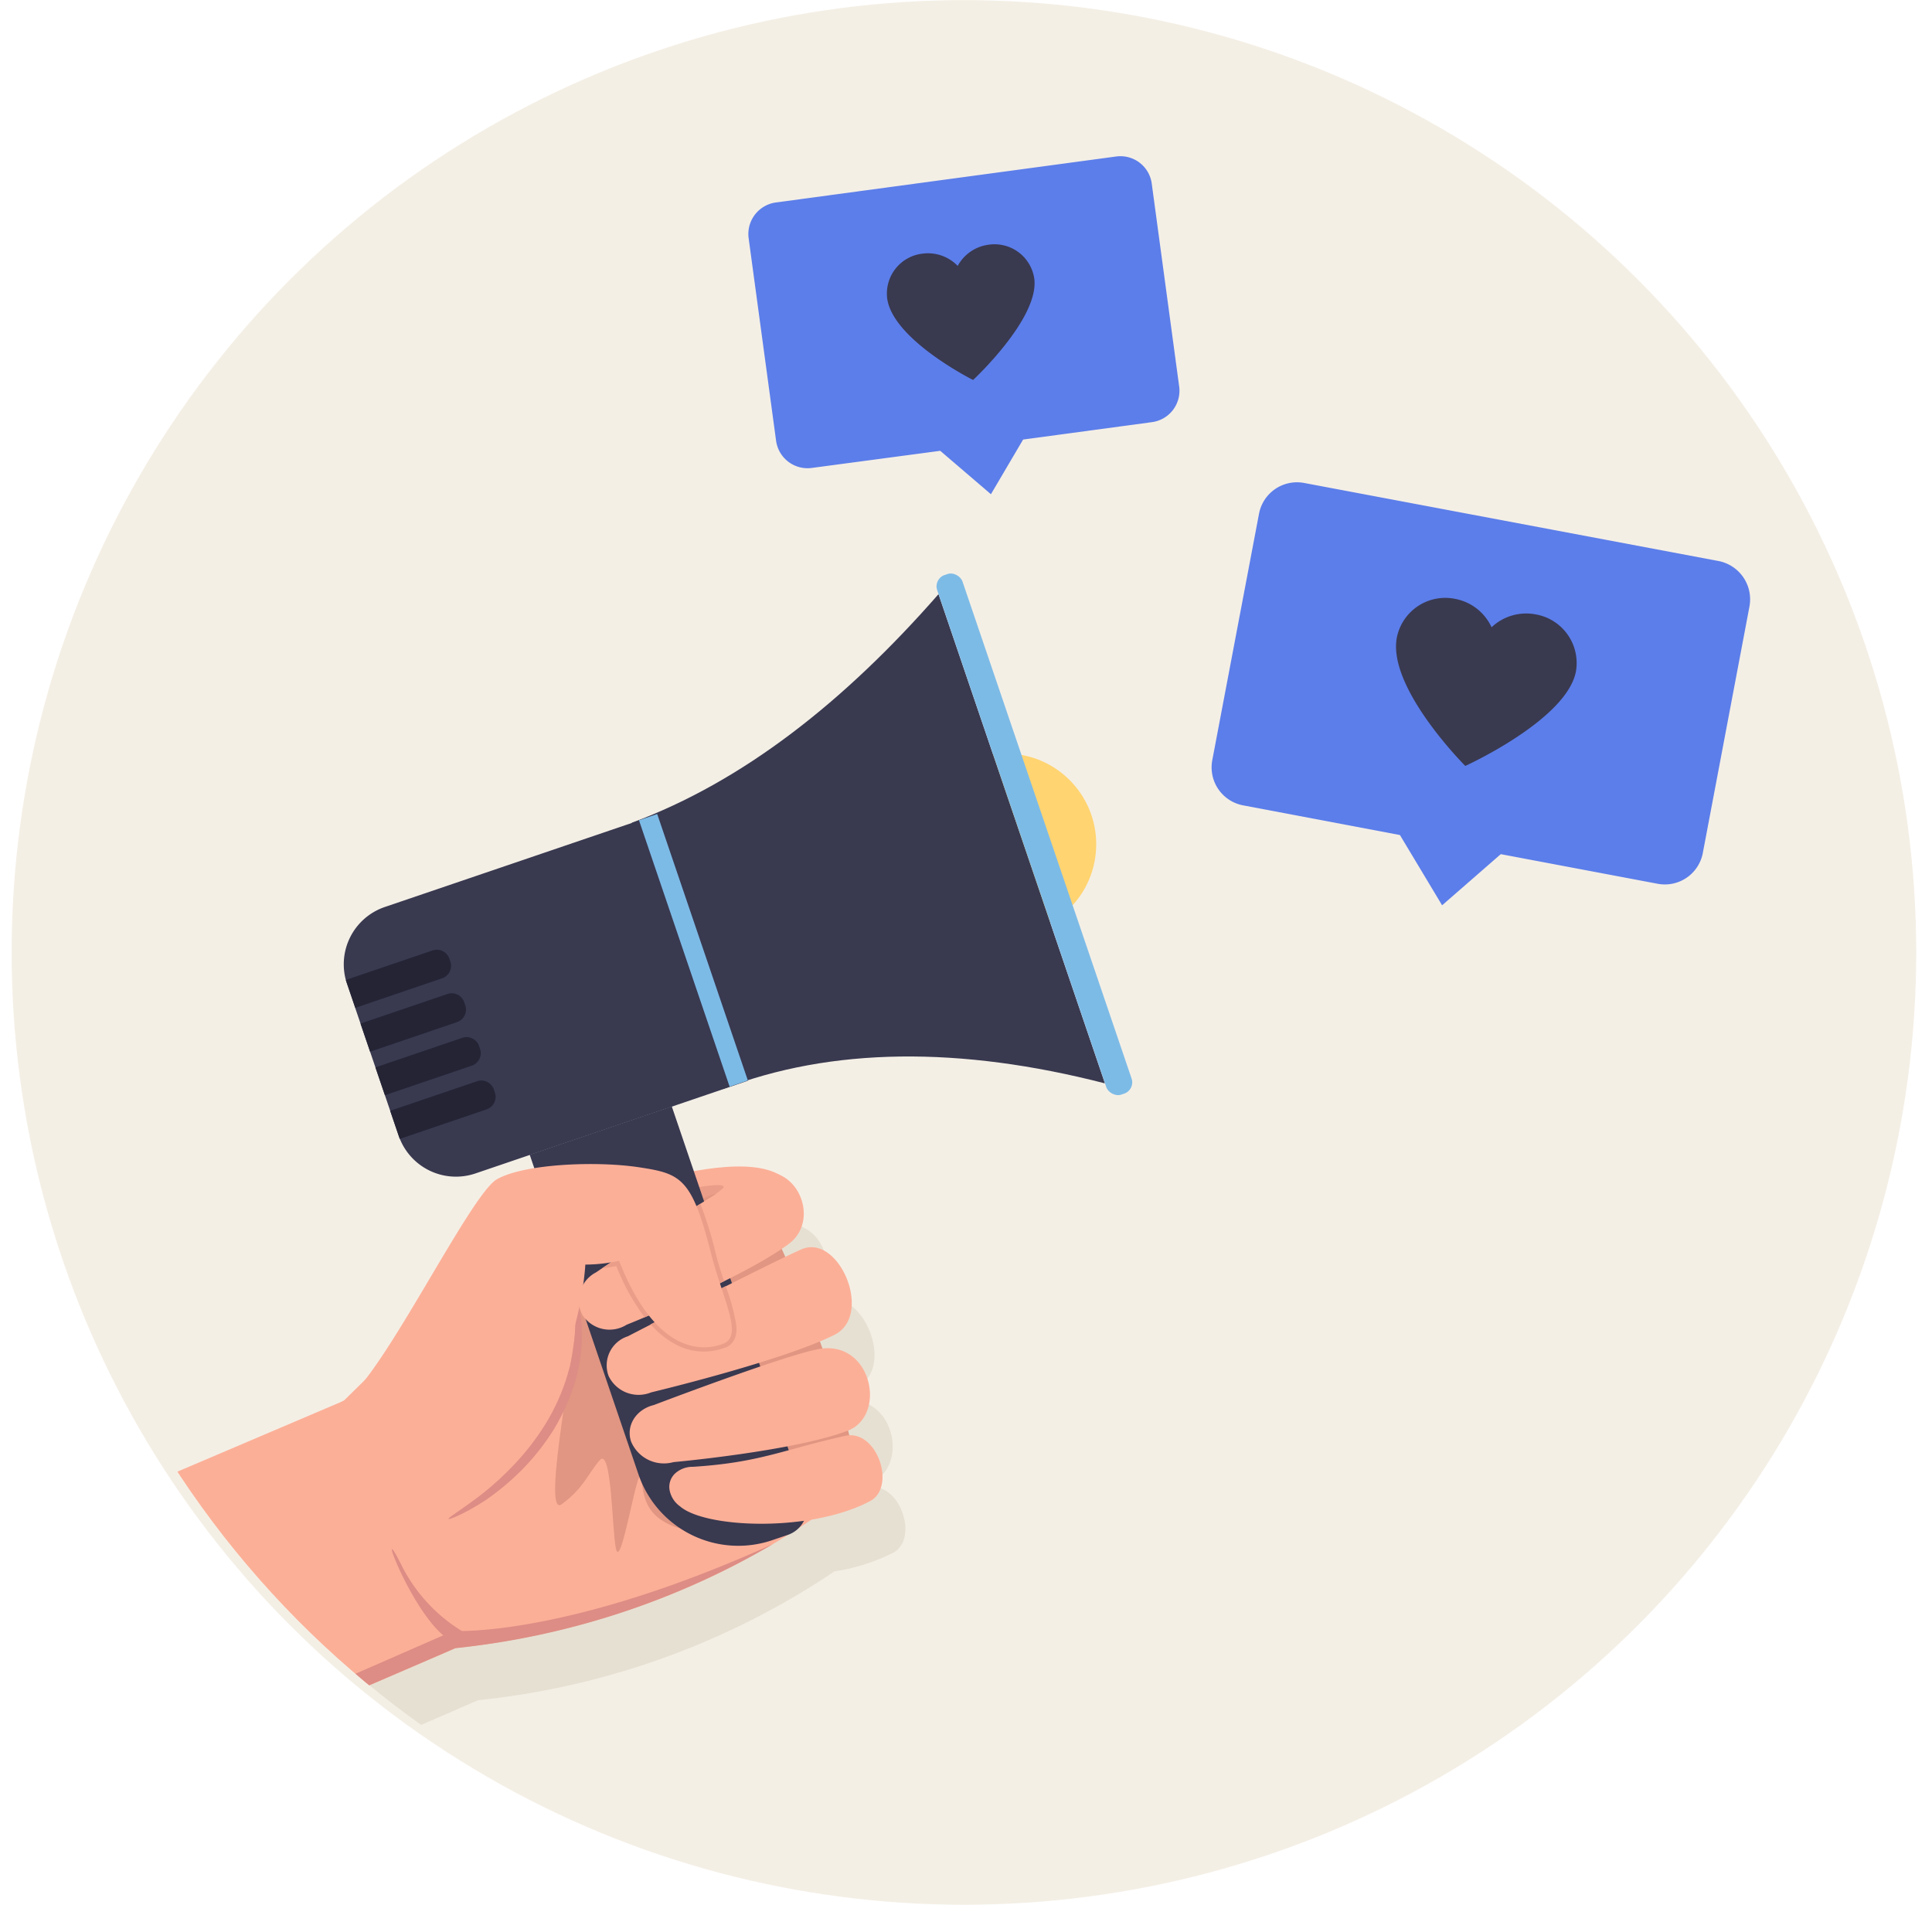 <svg xmlns="http://www.w3.org/2000/svg" xmlns:xlink="http://www.w3.org/1999/xlink" viewBox="0 0 300 295.79"><defs><style>.cls-1{fill:none;}.cls-2{isolation:isolate;}.cls-3{fill:#f4efe5;}.cls-4{clip-path:url(#clip-path);}.cls-5{mix-blend-mode:multiply;opacity:0.4;}.cls-6{fill:#d1cab6;}.cls-7{fill:#fcaf97;}.cls-8{fill:#ea9d88;}.cls-9{fill:#e09682;}.cls-10{fill:#dd8d85;}.cls-11{fill:#efa28e;}.cls-12{fill:#393950;}.cls-13{fill:#ffd471;}.cls-14{fill:#242435;}.cls-15{fill:#7dbbe7;}.cls-16{fill:#5c7eea;}</style><clipPath id="clip-path"><path class="cls-1" d="M343.58,147.43c0,81.67-111.91,147.88-193.58,147.88A147.88,147.88,0,0,1,150-.44C231.67-.44,343.58-39.26,343.58,147.43Z"/></clipPath></defs><g class="cls-2"><g id="Calque_1" data-name="Calque 1"><circle class="cls-3" cx="149.68" cy="147.89" r="147.87"/><g class="cls-4"><g class="cls-5"><path class="cls-6" d="M128,202.13c-.65.29-1.5.68-2.48,1.15l-.57-1.25c.39-.26.77-.52,1.11-.78,3.81-2.84,2.55-8.73-1.17-10.58h0c-3.44-2.22-10.07-1.62-17,0a17.31,17.31,0,0,0-5.19-1.3c-6.59-1-17.76-.54-22,1.87-3.53,2-13.91,22.72-20.43,31.1l-3.37,3.3L-4.62,251.85l16.32,39C62,269.39,74.24,264,74.24,264a121.38,121.38,0,0,0,55.34-20,30.65,30.65,0,0,0,9.06-2.86c4-2.1,1.31-10.44-3.21-10.22l-.18-.74c5.91-2.41,3.72-13.53-4-12.74l-.41-1.11c.82-.34,1.57-.68,2.24-1C139.23,212.34,133.81,199.57,128,202.13Z"/></g><path class="cls-7" d="M53.37,217.51,80.78,190.6s31.45-13.94,40.55-8L118.89,189s11.47,24,13.84,42.11c-4.9,3.55-25.87,20.85-62,24.8,0,0-12.26,5.36-62.54,26.8l-16.32-39Z"/><path class="cls-8" d="M104.82,185s8.81-1.87,7.39-.44a21.68,21.68,0,0,1-4.66,3Z"/><path class="cls-9" d="M111.17,185.41c-1.78-.11-17.08,8.89-19.76,11.79-1.94,2.1-3.08,5.26-2,7.73.58,1.31-5.57,31.11-2.19,28.64s4-4.61,5.89-6.82,1.92,11,2.54,13.76c.78,3.47,3.39-13.45,3.87-11.06s.24,6.22,6.25,7.94c6.39,1.83,20.28-.08,27.57-6.45-1.76-16.47-13.66-40.66-13.66-40.66Z"/><path class="cls-10" d="M69.64,235.86c-.11-.2,2-1.4,5.11-3.8a45.89,45.89,0,0,0,5-4.56,38.67,38.67,0,0,0,5-6.47c.18-.31.37-.61.54-.92l.51-.92c.31-.63.62-1.24.89-1.85a31.43,31.43,0,0,0,1.35-3.6l.14-.44c0-.14.07-.29.11-.43.08-.29.16-.57.23-.85.12-.56.25-1.11.34-1.64a27.32,27.32,0,0,0,.39-3,31.56,31.56,0,0,0,0-4.33c0-.51-.06-.91,0-1.19s0-.42.07-.44.13.12.23.38A7.12,7.12,0,0,1,89.9,203a18.85,18.85,0,0,1,.47,4.41,25.36,25.36,0,0,1-.22,3.11c-.06.55-.18,1.13-.28,1.72-.06.29-.13.59-.2.89,0,.15-.07.31-.11.46l-.12.46a28,28,0,0,1-1.34,3.8c-.26.64-.59,1.29-.91,1.94l-.52,1c-.18.33-.38.64-.57,1a36.26,36.26,0,0,1-5.3,6.68,38.88,38.88,0,0,1-5.41,4.48C72.06,235.12,69.71,236,69.64,235.86Z"/><path class="cls-11" d="M98,223.85c-.84-2.45.74-5,3.52-5.68,0,0,3.83-1.45,8.59-3.18.1,4,.88,8.2,4.09,10.91-5.37.75-9.63,1.13-9.63,1.13A5.52,5.52,0,0,1,98,223.85Z"/><path class="cls-11" d="M97.51,207.49s3.16-1.64,7.38-3.79c.25,3.84,1.41,8.2,4.92,10.25-4.93,1.35-8.69,2.25-8.69,2.25a5.16,5.16,0,0,1-6.62-2.55A4.74,4.74,0,0,1,97.51,207.49Z"/><path class="cls-11" d="M104,231.35a2.86,2.86,0,0,1,.84-2.54,4,4,0,0,1,2.78-1.05,66.38,66.38,0,0,0,7.66-.88,10.4,10.4,0,0,0-.1,6.05,10.69,10.69,0,0,0,1.54,3.64c-5-.16-9.33-1.14-11.08-2.66A4,4,0,0,1,104,231.35Z"/><path class="cls-11" d="M92.55,197.57s3-2,6.92-4.62a15.25,15.25,0,0,0,4.6,9.89c-3.9,1.71-6.77,2.86-6.77,2.86a5,5,0,0,1-6.84-1.5A4.9,4.9,0,0,1,92.55,197.57Z"/><path class="cls-10" d="M90.89,196.36h.33c-.22-.27-.45-.57-.67-.89-1.11-1.55-1.68-3-2-3-.14,0-.19.47,0,1.15a6.9,6.9,0,0,0,1.12,2.44,7.56,7.56,0,0,0,1.16,1.31C90.87,196.74,90.89,196.36,90.89,196.36Z"/><path class="cls-10" d="M99,192.75c-.08-.12-.47,0-1,.3a6.16,6.16,0,0,0-2.24,2.8l.34-.08c.13.31.25.62.37.92.22-.4.47-.86.78-1.32C98.17,194,99.2,193,99,192.75Z"/><path class="cls-10" d="M6.56,281.17l.78,1.88c51.1-21.77,63.36-27.13,63.36-27.13a122.34,122.34,0,0,0,49.35-16.18c-32.3,14.63-49.65,13.5-49.65,13.5Z"/><path class="cls-10" d="M74,254.5A25.24,25.24,0,0,1,62.3,242.94c-4.31-8.55,1.76,8.18,7.47,11.68Z"/><path class="cls-12" d="M92.7,173.72H116a0,0,0,0,1,0,0v64.42a4.37,4.37,0,0,1-4.37,4.37h-2.58A16.38,16.38,0,0,1,92.7,226.14V173.72A0,0,0,0,1,92.7,173.72Z" transform="translate(-61.46 44.7) rotate(-18.79)"/><path class="cls-7" d="M131.58,222.18c-8.47,3.18-27,4.85-27,4.85A5.52,5.52,0,0,1,98,223.85c-.84-2.45.74-5,3.52-5.68,0,0,20.72-7.9,25.77-8.72C135.4,208.13,137.78,219.85,131.58,222.18Z"/><path class="cls-7" d="M129.57,207.27c-8.16,4.08-28.45,8.93-28.45,8.93a5.16,5.16,0,0,1-6.62-2.55,4.74,4.74,0,0,1,3-6.16S118.6,196.58,124.43,194,135.69,204.22,129.57,207.27Z"/><path class="cls-7" d="M135.1,233.09c-9.27,4.9-25.61,4.19-29.49.82a4,4,0,0,1-1.64-2.56,2.86,2.86,0,0,1,.84-2.54,4,4,0,0,1,2.78-1.05c10.34-.66,13.75-2.58,23.65-4.81C136.15,221.84,139.25,230.89,135.1,233.09Z"/><path class="cls-7" d="M122.5,193.13c-7.25,5.41-25.2,12.57-25.2,12.57a5,5,0,0,1-6.84-1.5,4.9,4.9,0,0,1,2.09-6.63s18.8-12.73,23.36-14.87C123.25,179.25,127.82,189.17,122.5,193.13Z"/><path class="cls-8" d="M95.7,196.59c-.75.15-1.5.26-2.18.33,2.53-1.7,9.53-6.4,15.22-10a55.89,55.89,0,0,1,2.38,7.64c.38,1.52.85,3,1.31,4.38-4.64,2.3-9.42,4.37-12.34,5.6A34.17,34.17,0,0,1,95.7,196.59Z"/><path class="cls-8" d="M114.3,205.57c.08.71.33,2.86-1.65,3.69l-.09,0a9.19,9.19,0,0,1-7.73-.55,14.07,14.07,0,0,1-3.81-3.08c3-1.51,7.37-3.77,11.67-5.93l.07.21A31.54,31.54,0,0,1,114.3,205.57Z"/><path class="cls-7" d="M75.1,223.63c14.65-4.16,15.79-27.27,15.79-27.27a24.57,24.57,0,0,0,5.24-.59c5.72,14.55,13,14.11,16.18,12.88s-.13-7-1.87-13.91c-3-11.88-4.69-12.51-11.28-13.5s-17.76-.54-22,1.87-18.33,31.75-23.8,34.4S60.45,227.78,75.1,223.63Z"/><circle class="cls-13" cx="156.13" cy="131.09" r="14.09"/><path class="cls-12" d="M65.83,134h44.69a0,0,0,0,1,0,0v43.7a0,0,0,0,1,0,0H65.83a9.4,9.4,0,0,1-9.4-9.4V143.36A9.4,9.4,0,0,1,65.83,134Z" transform="translate(-45.73 35.18) rotate(-18.79)"/><path class="cls-14" d="M54,149.43H68.23a2.05,2.05,0,0,1,2.05,2.05V152A2.05,2.05,0,0,1,68.23,154H54a0,0,0,0,1,0,0v-4.61a0,0,0,0,1,0,0Z" transform="translate(-45.55 28.09) rotate(-18.79)"/><path class="cls-14" d="M56.28,156.2H70.54a2.05,2.05,0,0,1,2.05,2.05v.51a2.05,2.05,0,0,1-2.05,2.05H56.28a0,0,0,0,1,0,0V156.2a0,0,0,0,1,0,0Z" transform="translate(-47.61 29.19) rotate(-18.79)"/><path class="cls-14" d="M58.59,163H72.84A2.05,2.05,0,0,1,74.89,165v.51a2.05,2.05,0,0,1-2.05,2.05H58.59a0,0,0,0,1,0,0V163A0,0,0,0,1,58.59,163Z" transform="translate(-49.67 30.3) rotate(-18.79)"/><path class="cls-14" d="M60.89,169.74H75.14a2.05,2.05,0,0,1,2.05,2.05v.51a2.05,2.05,0,0,1-2.05,2.05H60.89a0,0,0,0,1,0,0v-4.61A0,0,0,0,1,60.89,169.74Z" transform="translate(-51.73 31.4) rotate(-18.79)"/><path class="cls-12" d="M171.57,168.22c-22.46-5.78-42.49-5.63-59.38.9L98.11,127.75c17.26-6.4,33-18.78,47.62-35.49Z"/><rect class="cls-15" x="158.54" y="86.96" width="4.15" height="85.22" rx="1.84" transform="translate(-33.17 58.62) rotate(-18.79)"/><rect class="cls-15" x="106.17" y="125.73" width="2.99" height="43.7" transform="translate(-41.79 42.53) rotate(-18.79)"/></g><path class="cls-16" d="M266.84,87.11,202.55,75a6,6,0,0,0-7.06,4.82L188.25,118a6,6,0,0,0,4.82,7.06l24.31,4.6,6.55,10.91,9.11-7.94,24.32,4.59a6,6,0,0,0,7.06-4.81l7.24-38.26A6.06,6.06,0,0,0,266.84,87.11Z"/><path class="cls-12" d="M216.9,99c-1.48,7.83,10.63,19.93,10.63,19.93s15.75-7.15,17.18-14.67a7.67,7.67,0,0,0-6.25-8.86,7.83,7.83,0,0,0-6.85,2A7.8,7.8,0,0,0,226,93,7.67,7.67,0,0,0,216.9,99Z"/><path class="cls-16" d="M173.31,24.3l-52.84,7.14A4.94,4.94,0,0,0,116.25,37l4.26,31.44a4.93,4.93,0,0,0,5.54,4.22L146,70l7.87,6.74,5-8.49,20-2.7A4.92,4.92,0,0,0,183.1,60l-4.25-31.44A4.91,4.91,0,0,0,173.31,24.3Z"/><path class="cls-12" d="M137.76,46.33C138.63,52.76,151.1,59,151.1,59s10.34-9.59,9.5-15.76A6.24,6.24,0,0,0,153.5,38a6.39,6.39,0,0,0-4.79,3.29,6.41,6.41,0,0,0-5.5-1.9A6.24,6.24,0,0,0,137.76,46.33Z"/></g></g></svg>